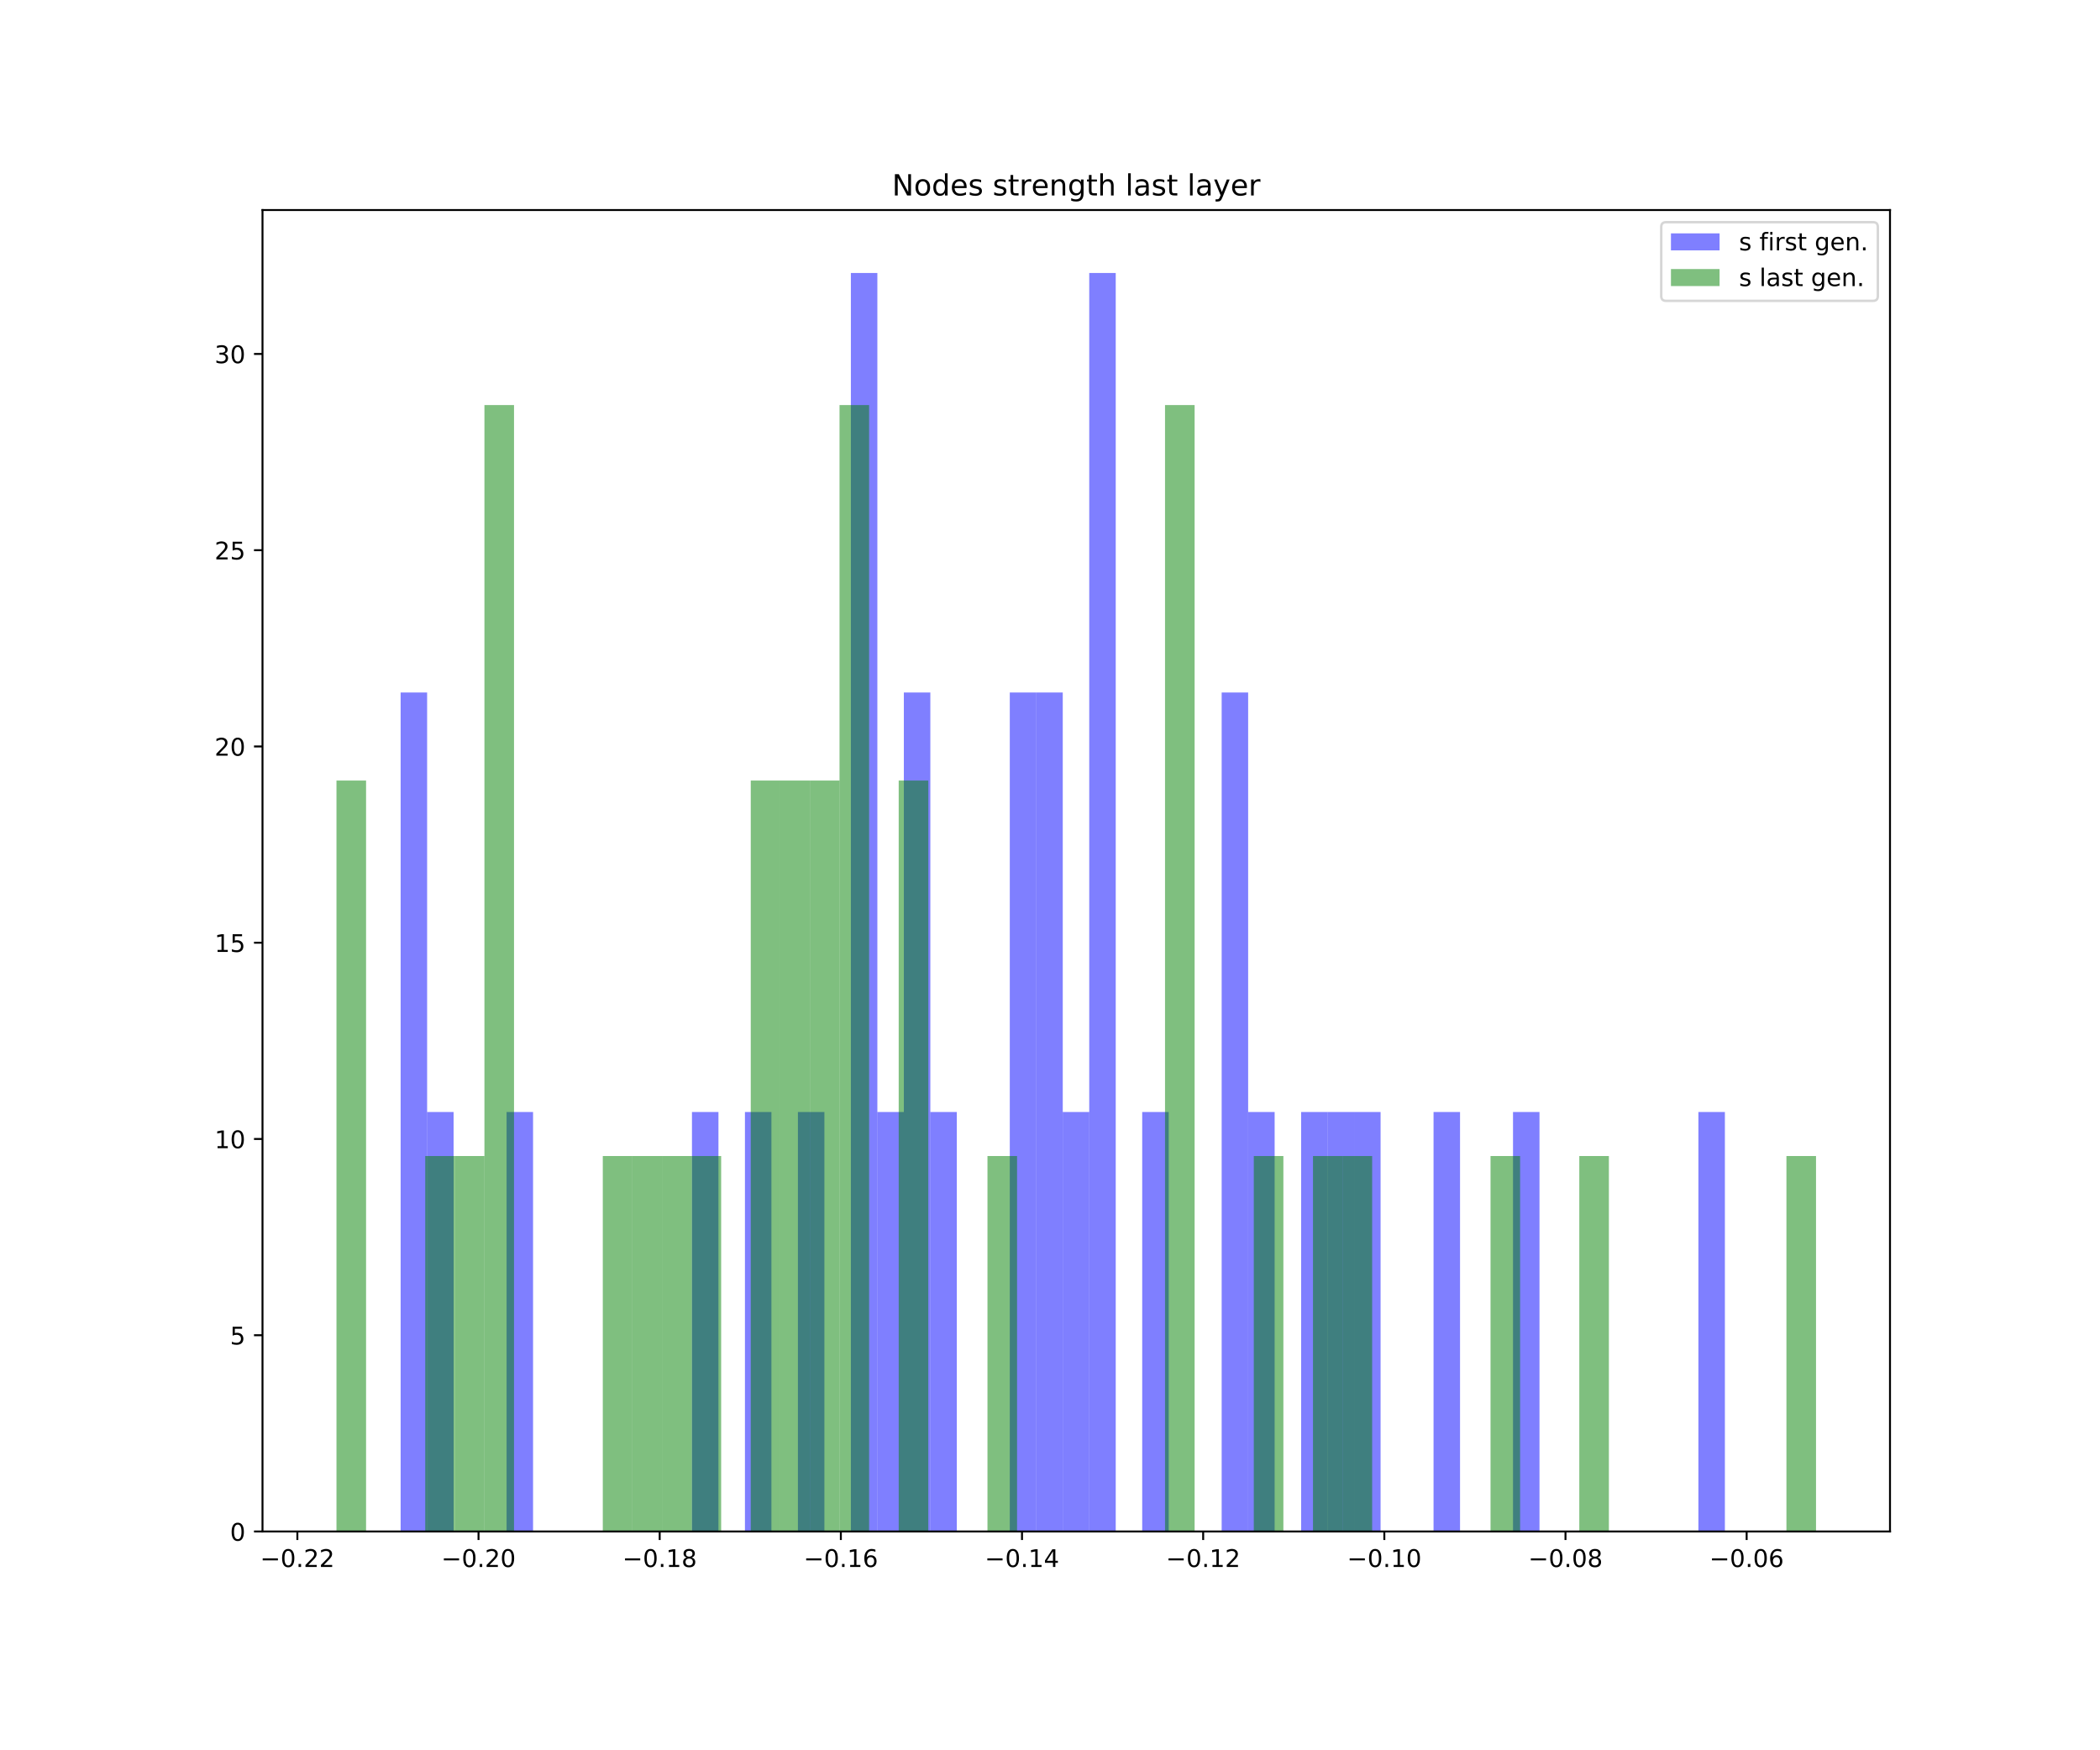 <?xml version="1.0" encoding="utf-8" standalone="no"?>
<!DOCTYPE svg PUBLIC "-//W3C//DTD SVG 1.1//EN"
  "http://www.w3.org/Graphics/SVG/1.1/DTD/svg11.dtd">
<!-- Created with matplotlib (https://matplotlib.org/) -->
<svg height="720pt" version="1.1" viewBox="0 0 864 720" width="864pt" xmlns="http://www.w3.org/2000/svg" xmlns:xlink="http://www.w3.org/1999/xlink">
 <defs>
  <style type="text/css">
*{stroke-linecap:butt;stroke-linejoin:round;white-space:pre;}
  </style>
 </defs>
 <g id="figure_1">
  <g id="patch_1">
   <path d="M 0 720 
L 864 720 
L 864 0 
L 0 0 
z
" style="fill:#ffffff;"/>
  </g>
  <g id="axes_1">
   <g id="patch_2">
    <path d="M 108 630 
L 777.6 630 
L 777.6 86.4 
L 108 86.4 
z
" style="fill:#ffffff;"/>
   </g>
   <g id="patch_3">
    <path clip-path="url(#pbca4f63475)" d="M 164.83 630 
L 175.727 630 
L 175.727 284.857 
L 164.83 284.857 
z
" style="fill:#0000ff;opacity:0.5;"/>
   </g>
   <g id="patch_4">
    <path clip-path="url(#pbca4f63475)" d="M 175.727 630 
L 186.623 630 
L 186.623 457.429 
L 175.727 457.429 
z
" style="fill:#0000ff;opacity:0.5;"/>
   </g>
   <g id="patch_5">
    <path clip-path="url(#pbca4f63475)" d="M 186.623 630 
L 197.52 630 
L 197.52 630 
L 186.623 630 
z
" style="fill:#0000ff;opacity:0.5;"/>
   </g>
   <g id="patch_6">
    <path clip-path="url(#pbca4f63475)" d="M 197.52 630 
L 208.417 630 
L 208.417 630 
L 197.52 630 
z
" style="fill:#0000ff;opacity:0.5;"/>
   </g>
   <g id="patch_7">
    <path clip-path="url(#pbca4f63475)" d="M 208.417 630 
L 219.314 630 
L 219.314 457.429 
L 208.417 457.429 
z
" style="fill:#0000ff;opacity:0.5;"/>
   </g>
   <g id="patch_8">
    <path clip-path="url(#pbca4f63475)" d="M 219.314 630 
L 230.21 630 
L 230.21 630 
L 219.314 630 
z
" style="fill:#0000ff;opacity:0.5;"/>
   </g>
   <g id="patch_9">
    <path clip-path="url(#pbca4f63475)" d="M 230.21 630 
L 241.107 630 
L 241.107 630 
L 230.21 630 
z
" style="fill:#0000ff;opacity:0.5;"/>
   </g>
   <g id="patch_10">
    <path clip-path="url(#pbca4f63475)" d="M 241.107 630 
L 252.004 630 
L 252.004 630 
L 241.107 630 
z
" style="fill:#0000ff;opacity:0.5;"/>
   </g>
   <g id="patch_11">
    <path clip-path="url(#pbca4f63475)" d="M 252.004 630 
L 262.901 630 
L 262.901 630 
L 252.004 630 
z
" style="fill:#0000ff;opacity:0.5;"/>
   </g>
   <g id="patch_12">
    <path clip-path="url(#pbca4f63475)" d="M 262.901 630 
L 273.797 630 
L 273.797 630 
L 262.901 630 
z
" style="fill:#0000ff;opacity:0.5;"/>
   </g>
   <g id="patch_13">
    <path clip-path="url(#pbca4f63475)" d="M 273.797 630 
L 284.694 630 
L 284.694 630 
L 273.797 630 
z
" style="fill:#0000ff;opacity:0.5;"/>
   </g>
   <g id="patch_14">
    <path clip-path="url(#pbca4f63475)" d="M 284.694 630 
L 295.591 630 
L 295.591 457.429 
L 284.694 457.429 
z
" style="fill:#0000ff;opacity:0.5;"/>
   </g>
   <g id="patch_15">
    <path clip-path="url(#pbca4f63475)" d="M 295.591 630 
L 306.488 630 
L 306.488 630 
L 295.591 630 
z
" style="fill:#0000ff;opacity:0.5;"/>
   </g>
   <g id="patch_16">
    <path clip-path="url(#pbca4f63475)" d="M 306.488 630 
L 317.384 630 
L 317.384 457.429 
L 306.488 457.429 
z
" style="fill:#0000ff;opacity:0.5;"/>
   </g>
   <g id="patch_17">
    <path clip-path="url(#pbca4f63475)" d="M 317.384 630 
L 328.281 630 
L 328.281 630 
L 317.384 630 
z
" style="fill:#0000ff;opacity:0.5;"/>
   </g>
   <g id="patch_18">
    <path clip-path="url(#pbca4f63475)" d="M 328.281 630 
L 339.178 630 
L 339.178 457.429 
L 328.281 457.429 
z
" style="fill:#0000ff;opacity:0.5;"/>
   </g>
   <g id="patch_19">
    <path clip-path="url(#pbca4f63475)" d="M 339.178 630 
L 350.075 630 
L 350.075 630 
L 339.178 630 
z
" style="fill:#0000ff;opacity:0.5;"/>
   </g>
   <g id="patch_20">
    <path clip-path="url(#pbca4f63475)" d="M 350.075 630 
L 360.972 630 
L 360.972 112.286 
L 350.075 112.286 
z
" style="fill:#0000ff;opacity:0.5;"/>
   </g>
   <g id="patch_21">
    <path clip-path="url(#pbca4f63475)" d="M 360.972 630 
L 371.868 630 
L 371.868 457.429 
L 360.972 457.429 
z
" style="fill:#0000ff;opacity:0.5;"/>
   </g>
   <g id="patch_22">
    <path clip-path="url(#pbca4f63475)" d="M 371.868 630 
L 382.765 630 
L 382.765 284.857 
L 371.868 284.857 
z
" style="fill:#0000ff;opacity:0.5;"/>
   </g>
   <g id="patch_23">
    <path clip-path="url(#pbca4f63475)" d="M 382.765 630 
L 393.662 630 
L 393.662 457.429 
L 382.765 457.429 
z
" style="fill:#0000ff;opacity:0.5;"/>
   </g>
   <g id="patch_24">
    <path clip-path="url(#pbca4f63475)" d="M 393.662 630 
L 404.559 630 
L 404.559 630 
L 393.662 630 
z
" style="fill:#0000ff;opacity:0.5;"/>
   </g>
   <g id="patch_25">
    <path clip-path="url(#pbca4f63475)" d="M 404.559 630 
L 415.455 630 
L 415.455 630 
L 404.559 630 
z
" style="fill:#0000ff;opacity:0.5;"/>
   </g>
   <g id="patch_26">
    <path clip-path="url(#pbca4f63475)" d="M 415.455 630 
L 426.352 630 
L 426.352 284.857 
L 415.455 284.857 
z
" style="fill:#0000ff;opacity:0.5;"/>
   </g>
   <g id="patch_27">
    <path clip-path="url(#pbca4f63475)" d="M 426.352 630 
L 437.249 630 
L 437.249 284.857 
L 426.352 284.857 
z
" style="fill:#0000ff;opacity:0.5;"/>
   </g>
   <g id="patch_28">
    <path clip-path="url(#pbca4f63475)" d="M 437.249 630 
L 448.146 630 
L 448.146 457.429 
L 437.249 457.429 
z
" style="fill:#0000ff;opacity:0.5;"/>
   </g>
   <g id="patch_29">
    <path clip-path="url(#pbca4f63475)" d="M 448.146 630 
L 459.042 630 
L 459.042 112.286 
L 448.146 112.286 
z
" style="fill:#0000ff;opacity:0.5;"/>
   </g>
   <g id="patch_30">
    <path clip-path="url(#pbca4f63475)" d="M 459.042 630 
L 469.939 630 
L 469.939 630 
L 459.042 630 
z
" style="fill:#0000ff;opacity:0.5;"/>
   </g>
   <g id="patch_31">
    <path clip-path="url(#pbca4f63475)" d="M 469.939 630 
L 480.836 630 
L 480.836 457.429 
L 469.939 457.429 
z
" style="fill:#0000ff;opacity:0.5;"/>
   </g>
   <g id="patch_32">
    <path clip-path="url(#pbca4f63475)" d="M 480.836 630 
L 491.733 630 
L 491.733 630 
L 480.836 630 
z
" style="fill:#0000ff;opacity:0.5;"/>
   </g>
   <g id="patch_33">
    <path clip-path="url(#pbca4f63475)" d="M 491.733 630 
L 502.629 630 
L 502.629 630 
L 491.733 630 
z
" style="fill:#0000ff;opacity:0.5;"/>
   </g>
   <g id="patch_34">
    <path clip-path="url(#pbca4f63475)" d="M 502.629 630 
L 513.526 630 
L 513.526 284.857 
L 502.629 284.857 
z
" style="fill:#0000ff;opacity:0.5;"/>
   </g>
   <g id="patch_35">
    <path clip-path="url(#pbca4f63475)" d="M 513.526 630 
L 524.423 630 
L 524.423 457.429 
L 513.526 457.429 
z
" style="fill:#0000ff;opacity:0.5;"/>
   </g>
   <g id="patch_36">
    <path clip-path="url(#pbca4f63475)" d="M 524.423 630 
L 535.32 630 
L 535.32 630 
L 524.423 630 
z
" style="fill:#0000ff;opacity:0.5;"/>
   </g>
   <g id="patch_37">
    <path clip-path="url(#pbca4f63475)" d="M 535.32 630 
L 546.216 630 
L 546.216 457.429 
L 535.32 457.429 
z
" style="fill:#0000ff;opacity:0.5;"/>
   </g>
   <g id="patch_38">
    <path clip-path="url(#pbca4f63475)" d="M 546.216 630 
L 557.113 630 
L 557.113 457.429 
L 546.216 457.429 
z
" style="fill:#0000ff;opacity:0.5;"/>
   </g>
   <g id="patch_39">
    <path clip-path="url(#pbca4f63475)" d="M 557.113 630 
L 568.01 630 
L 568.01 457.429 
L 557.113 457.429 
z
" style="fill:#0000ff;opacity:0.5;"/>
   </g>
   <g id="patch_40">
    <path clip-path="url(#pbca4f63475)" d="M 568.01 630 
L 578.907 630 
L 578.907 630 
L 568.01 630 
z
" style="fill:#0000ff;opacity:0.5;"/>
   </g>
   <g id="patch_41">
    <path clip-path="url(#pbca4f63475)" d="M 578.907 630 
L 589.803 630 
L 589.803 630 
L 578.907 630 
z
" style="fill:#0000ff;opacity:0.5;"/>
   </g>
   <g id="patch_42">
    <path clip-path="url(#pbca4f63475)" d="M 589.803 630 
L 600.7 630 
L 600.7 457.429 
L 589.803 457.429 
z
" style="fill:#0000ff;opacity:0.5;"/>
   </g>
   <g id="patch_43">
    <path clip-path="url(#pbca4f63475)" d="M 600.7 630 
L 611.597 630 
L 611.597 630 
L 600.7 630 
z
" style="fill:#0000ff;opacity:0.5;"/>
   </g>
   <g id="patch_44">
    <path clip-path="url(#pbca4f63475)" d="M 611.597 630 
L 622.494 630 
L 622.494 630 
L 611.597 630 
z
" style="fill:#0000ff;opacity:0.5;"/>
   </g>
   <g id="patch_45">
    <path clip-path="url(#pbca4f63475)" d="M 622.494 630 
L 633.391 630 
L 633.391 457.429 
L 622.494 457.429 
z
" style="fill:#0000ff;opacity:0.5;"/>
   </g>
   <g id="patch_46">
    <path clip-path="url(#pbca4f63475)" d="M 633.391 630 
L 644.287 630 
L 644.287 630 
L 633.391 630 
z
" style="fill:#0000ff;opacity:0.5;"/>
   </g>
   <g id="patch_47">
    <path clip-path="url(#pbca4f63475)" d="M 644.287 630 
L 655.184 630 
L 655.184 630 
L 644.287 630 
z
" style="fill:#0000ff;opacity:0.5;"/>
   </g>
   <g id="patch_48">
    <path clip-path="url(#pbca4f63475)" d="M 655.184 630 
L 666.081 630 
L 666.081 630 
L 655.184 630 
z
" style="fill:#0000ff;opacity:0.5;"/>
   </g>
   <g id="patch_49">
    <path clip-path="url(#pbca4f63475)" d="M 666.081 630 
L 676.978 630 
L 676.978 630 
L 666.081 630 
z
" style="fill:#0000ff;opacity:0.5;"/>
   </g>
   <g id="patch_50">
    <path clip-path="url(#pbca4f63475)" d="M 676.978 630 
L 687.874 630 
L 687.874 630 
L 676.978 630 
z
" style="fill:#0000ff;opacity:0.5;"/>
   </g>
   <g id="patch_51">
    <path clip-path="url(#pbca4f63475)" d="M 687.874 630 
L 698.771 630 
L 698.771 630 
L 687.874 630 
z
" style="fill:#0000ff;opacity:0.5;"/>
   </g>
   <g id="patch_52">
    <path clip-path="url(#pbca4f63475)" d="M 698.771 630 
L 709.668 630 
L 709.668 457.429 
L 698.771 457.429 
z
" style="fill:#0000ff;opacity:0.5;"/>
   </g>
   <g id="patch_53">
    <path clip-path="url(#pbca4f63475)" d="M 138.436 630 
L 150.611 630 
L 150.611 321.082 
L 138.436 321.082 
z
" style="fill:#008000;opacity:0.5;"/>
   </g>
   <g id="patch_54">
    <path clip-path="url(#pbca4f63475)" d="M 150.611 630 
L 162.785 630 
L 162.785 630 
L 150.611 630 
z
" style="fill:#008000;opacity:0.5;"/>
   </g>
   <g id="patch_55">
    <path clip-path="url(#pbca4f63475)" d="M 162.785 630 
L 174.96 630 
L 174.96 630 
L 162.785 630 
z
" style="fill:#008000;opacity:0.5;"/>
   </g>
   <g id="patch_56">
    <path clip-path="url(#pbca4f63475)" d="M 174.96 630 
L 187.135 630 
L 187.135 475.541 
L 174.96 475.541 
z
" style="fill:#008000;opacity:0.5;"/>
   </g>
   <g id="patch_57">
    <path clip-path="url(#pbca4f63475)" d="M 187.135 630 
L 199.309 630 
L 199.309 475.541 
L 187.135 475.541 
z
" style="fill:#008000;opacity:0.5;"/>
   </g>
   <g id="patch_58">
    <path clip-path="url(#pbca4f63475)" d="M 199.309 630 
L 211.484 630 
L 211.484 166.623 
L 199.309 166.623 
z
" style="fill:#008000;opacity:0.5;"/>
   </g>
   <g id="patch_59">
    <path clip-path="url(#pbca4f63475)" d="M 211.484 630 
L 223.658 630 
L 223.658 630 
L 211.484 630 
z
" style="fill:#008000;opacity:0.5;"/>
   </g>
   <g id="patch_60">
    <path clip-path="url(#pbca4f63475)" d="M 223.658 630 
L 235.833 630 
L 235.833 630 
L 223.658 630 
z
" style="fill:#008000;opacity:0.5;"/>
   </g>
   <g id="patch_61">
    <path clip-path="url(#pbca4f63475)" d="M 235.833 630 
L 248.007 630 
L 248.007 630 
L 235.833 630 
z
" style="fill:#008000;opacity:0.5;"/>
   </g>
   <g id="patch_62">
    <path clip-path="url(#pbca4f63475)" d="M 248.007 630 
L 260.182 630 
L 260.182 475.541 
L 248.007 475.541 
z
" style="fill:#008000;opacity:0.5;"/>
   </g>
   <g id="patch_63">
    <path clip-path="url(#pbca4f63475)" d="M 260.182 630 
L 272.356 630 
L 272.356 475.541 
L 260.182 475.541 
z
" style="fill:#008000;opacity:0.5;"/>
   </g>
   <g id="patch_64">
    <path clip-path="url(#pbca4f63475)" d="M 272.356 630 
L 284.531 630 
L 284.531 475.541 
L 272.356 475.541 
z
" style="fill:#008000;opacity:0.5;"/>
   </g>
   <g id="patch_65">
    <path clip-path="url(#pbca4f63475)" d="M 284.531 630 
L 296.705 630 
L 296.705 475.541 
L 284.531 475.541 
z
" style="fill:#008000;opacity:0.5;"/>
   </g>
   <g id="patch_66">
    <path clip-path="url(#pbca4f63475)" d="M 296.705 630 
L 308.88 630 
L 308.88 630 
L 296.705 630 
z
" style="fill:#008000;opacity:0.5;"/>
   </g>
   <g id="patch_67">
    <path clip-path="url(#pbca4f63475)" d="M 308.88 630 
L 321.055 630 
L 321.055 321.082 
L 308.88 321.082 
z
" style="fill:#008000;opacity:0.5;"/>
   </g>
   <g id="patch_68">
    <path clip-path="url(#pbca4f63475)" d="M 321.055 630 
L 333.229 630 
L 333.229 321.082 
L 321.055 321.082 
z
" style="fill:#008000;opacity:0.5;"/>
   </g>
   <g id="patch_69">
    <path clip-path="url(#pbca4f63475)" d="M 333.229 630 
L 345.404 630 
L 345.404 321.082 
L 333.229 321.082 
z
" style="fill:#008000;opacity:0.5;"/>
   </g>
   <g id="patch_70">
    <path clip-path="url(#pbca4f63475)" d="M 345.404 630 
L 357.578 630 
L 357.578 166.623 
L 345.404 166.623 
z
" style="fill:#008000;opacity:0.5;"/>
   </g>
   <g id="patch_71">
    <path clip-path="url(#pbca4f63475)" d="M 357.578 630 
L 369.753 630 
L 369.753 630 
L 357.578 630 
z
" style="fill:#008000;opacity:0.5;"/>
   </g>
   <g id="patch_72">
    <path clip-path="url(#pbca4f63475)" d="M 369.753 630 
L 381.927 630 
L 381.927 321.082 
L 369.753 321.082 
z
" style="fill:#008000;opacity:0.5;"/>
   </g>
   <g id="patch_73">
    <path clip-path="url(#pbca4f63475)" d="M 381.927 630 
L 394.102 630 
L 394.102 630 
L 381.927 630 
z
" style="fill:#008000;opacity:0.5;"/>
   </g>
   <g id="patch_74">
    <path clip-path="url(#pbca4f63475)" d="M 394.102 630 
L 406.276 630 
L 406.276 630 
L 394.102 630 
z
" style="fill:#008000;opacity:0.5;"/>
   </g>
   <g id="patch_75">
    <path clip-path="url(#pbca4f63475)" d="M 406.276 630 
L 418.451 630 
L 418.451 475.541 
L 406.276 475.541 
z
" style="fill:#008000;opacity:0.5;"/>
   </g>
   <g id="patch_76">
    <path clip-path="url(#pbca4f63475)" d="M 418.451 630 
L 430.625 630 
L 430.625 630 
L 418.451 630 
z
" style="fill:#008000;opacity:0.5;"/>
   </g>
   <g id="patch_77">
    <path clip-path="url(#pbca4f63475)" d="M 430.625 630 
L 442.8 630 
L 442.8 630 
L 430.625 630 
z
" style="fill:#008000;opacity:0.5;"/>
   </g>
   <g id="patch_78">
    <path clip-path="url(#pbca4f63475)" d="M 442.8 630 
L 454.975 630 
L 454.975 630 
L 442.8 630 
z
" style="fill:#008000;opacity:0.5;"/>
   </g>
   <g id="patch_79">
    <path clip-path="url(#pbca4f63475)" d="M 454.975 630 
L 467.149 630 
L 467.149 630 
L 454.975 630 
z
" style="fill:#008000;opacity:0.5;"/>
   </g>
   <g id="patch_80">
    <path clip-path="url(#pbca4f63475)" d="M 467.149 630 
L 479.324 630 
L 479.324 630 
L 467.149 630 
z
" style="fill:#008000;opacity:0.5;"/>
   </g>
   <g id="patch_81">
    <path clip-path="url(#pbca4f63475)" d="M 479.324 630 
L 491.498 630 
L 491.498 166.623 
L 479.324 166.623 
z
" style="fill:#008000;opacity:0.5;"/>
   </g>
   <g id="patch_82">
    <path clip-path="url(#pbca4f63475)" d="M 491.498 630 
L 503.673 630 
L 503.673 630 
L 491.498 630 
z
" style="fill:#008000;opacity:0.5;"/>
   </g>
   <g id="patch_83">
    <path clip-path="url(#pbca4f63475)" d="M 503.673 630 
L 515.847 630 
L 515.847 630 
L 503.673 630 
z
" style="fill:#008000;opacity:0.5;"/>
   </g>
   <g id="patch_84">
    <path clip-path="url(#pbca4f63475)" d="M 515.847 630 
L 528.022 630 
L 528.022 475.541 
L 515.847 475.541 
z
" style="fill:#008000;opacity:0.5;"/>
   </g>
   <g id="patch_85">
    <path clip-path="url(#pbca4f63475)" d="M 528.022 630 
L 540.196 630 
L 540.196 630 
L 528.022 630 
z
" style="fill:#008000;opacity:0.5;"/>
   </g>
   <g id="patch_86">
    <path clip-path="url(#pbca4f63475)" d="M 540.196 630 
L 552.371 630 
L 552.371 475.541 
L 540.196 475.541 
z
" style="fill:#008000;opacity:0.5;"/>
   </g>
   <g id="patch_87">
    <path clip-path="url(#pbca4f63475)" d="M 552.371 630 
L 564.545 630 
L 564.545 475.541 
L 552.371 475.541 
z
" style="fill:#008000;opacity:0.5;"/>
   </g>
   <g id="patch_88">
    <path clip-path="url(#pbca4f63475)" d="M 564.545 630 
L 576.72 630 
L 576.72 630 
L 564.545 630 
z
" style="fill:#008000;opacity:0.5;"/>
   </g>
   <g id="patch_89">
    <path clip-path="url(#pbca4f63475)" d="M 576.72 630 
L 588.895 630 
L 588.895 630 
L 576.72 630 
z
" style="fill:#008000;opacity:0.5;"/>
   </g>
   <g id="patch_90">
    <path clip-path="url(#pbca4f63475)" d="M 588.895 630 
L 601.069 630 
L 601.069 630 
L 588.895 630 
z
" style="fill:#008000;opacity:0.5;"/>
   </g>
   <g id="patch_91">
    <path clip-path="url(#pbca4f63475)" d="M 601.069 630 
L 613.244 630 
L 613.244 630 
L 601.069 630 
z
" style="fill:#008000;opacity:0.5;"/>
   </g>
   <g id="patch_92">
    <path clip-path="url(#pbca4f63475)" d="M 613.244 630 
L 625.418 630 
L 625.418 475.541 
L 613.244 475.541 
z
" style="fill:#008000;opacity:0.5;"/>
   </g>
   <g id="patch_93">
    <path clip-path="url(#pbca4f63475)" d="M 625.418 630 
L 637.593 630 
L 637.593 630 
L 625.418 630 
z
" style="fill:#008000;opacity:0.5;"/>
   </g>
   <g id="patch_94">
    <path clip-path="url(#pbca4f63475)" d="M 637.593 630 
L 649.767 630 
L 649.767 630 
L 637.593 630 
z
" style="fill:#008000;opacity:0.5;"/>
   </g>
   <g id="patch_95">
    <path clip-path="url(#pbca4f63475)" d="M 649.767 630 
L 661.942 630 
L 661.942 475.541 
L 649.767 475.541 
z
" style="fill:#008000;opacity:0.5;"/>
   </g>
   <g id="patch_96">
    <path clip-path="url(#pbca4f63475)" d="M 661.942 630 
L 674.116 630 
L 674.116 630 
L 661.942 630 
z
" style="fill:#008000;opacity:0.5;"/>
   </g>
   <g id="patch_97">
    <path clip-path="url(#pbca4f63475)" d="M 674.116 630 
L 686.291 630 
L 686.291 630 
L 674.116 630 
z
" style="fill:#008000;opacity:0.5;"/>
   </g>
   <g id="patch_98">
    <path clip-path="url(#pbca4f63475)" d="M 686.291 630 
L 698.465 630 
L 698.465 630 
L 686.291 630 
z
" style="fill:#008000;opacity:0.5;"/>
   </g>
   <g id="patch_99">
    <path clip-path="url(#pbca4f63475)" d="M 698.465 630 
L 710.64 630 
L 710.64 630 
L 698.465 630 
z
" style="fill:#008000;opacity:0.5;"/>
   </g>
   <g id="patch_100">
    <path clip-path="url(#pbca4f63475)" d="M 710.64 630 
L 722.815 630 
L 722.815 630 
L 710.64 630 
z
" style="fill:#008000;opacity:0.5;"/>
   </g>
   <g id="patch_101">
    <path clip-path="url(#pbca4f63475)" d="M 722.815 630 
L 734.989 630 
L 734.989 630 
L 722.815 630 
z
" style="fill:#008000;opacity:0.5;"/>
   </g>
   <g id="patch_102">
    <path clip-path="url(#pbca4f63475)" d="M 734.989 630 
L 747.164 630 
L 747.164 475.541 
L 734.989 475.541 
z
" style="fill:#008000;opacity:0.5;"/>
   </g>
   <g id="matplotlib.axis_1">
    <g id="xtick_1">
     <g id="line2d_1">
      <defs>
       <path d="M 0 0 
L 0 3.5 
" id="md433335b03" style="stroke:#000000;stroke-width:0.8;"/>
      </defs>
      <g>
       <use style="stroke:#000000;stroke-width:0.8;" x="122.345" xlink:href="#md433335b03" y="630"/>
      </g>
     </g>
     <g id="text_1">
      <!-- −0.22 -->
      <defs>
       <path d="M 10.594 35.5 
L 73.188 35.5 
L 73.188 27.203 
L 10.594 27.203 
z
" id="DejaVuSans-8722"/>
       <path d="M 31.781 66.406 
Q 24.172 66.406 20.328 58.906 
Q 16.5 51.422 16.5 36.375 
Q 16.5 21.391 20.328 13.891 
Q 24.172 6.391 31.781 6.391 
Q 39.453 6.391 43.281 13.891 
Q 47.125 21.391 47.125 36.375 
Q 47.125 51.422 43.281 58.906 
Q 39.453 66.406 31.781 66.406 
z
M 31.781 74.219 
Q 44.047 74.219 50.516 64.516 
Q 56.984 54.828 56.984 36.375 
Q 56.984 17.969 50.516 8.266 
Q 44.047 -1.422 31.781 -1.422 
Q 19.531 -1.422 13.062 8.266 
Q 6.594 17.969 6.594 36.375 
Q 6.594 54.828 13.062 64.516 
Q 19.531 74.219 31.781 74.219 
z
" id="DejaVuSans-48"/>
       <path d="M 10.688 12.406 
L 21 12.406 
L 21 0 
L 10.688 0 
z
" id="DejaVuSans-46"/>
       <path d="M 19.188 8.297 
L 53.609 8.297 
L 53.609 0 
L 7.328 0 
L 7.328 8.297 
Q 12.938 14.109 22.625 23.891 
Q 32.328 33.688 34.812 36.531 
Q 39.547 41.844 41.422 45.531 
Q 43.312 49.219 43.312 52.781 
Q 43.312 58.594 39.234 62.25 
Q 35.156 65.922 28.609 65.922 
Q 23.969 65.922 18.812 64.312 
Q 13.672 62.703 7.812 59.422 
L 7.812 69.391 
Q 13.766 71.781 18.938 73 
Q 24.125 74.219 28.422 74.219 
Q 39.75 74.219 46.484 68.547 
Q 53.219 62.891 53.219 53.422 
Q 53.219 48.922 51.531 44.891 
Q 49.859 40.875 45.406 35.406 
Q 44.188 33.984 37.641 27.219 
Q 31.109 20.453 19.188 8.297 
z
" id="DejaVuSans-50"/>
      </defs>
      <g transform="translate(107.023 644.598)scale(0.1 -0.1)">
       <use xlink:href="#DejaVuSans-8722"/>
       <use x="83.789" xlink:href="#DejaVuSans-48"/>
       <use x="147.412" xlink:href="#DejaVuSans-46"/>
       <use x="179.199" xlink:href="#DejaVuSans-50"/>
       <use x="242.822" xlink:href="#DejaVuSans-50"/>
      </g>
     </g>
    </g>
    <g id="xtick_2">
     <g id="line2d_2">
      <g>
       <use style="stroke:#000000;stroke-width:0.8;" x="196.88" xlink:href="#md433335b03" y="630"/>
      </g>
     </g>
     <g id="text_2">
      <!-- −0.20 -->
      <g transform="translate(181.557 644.598)scale(0.1 -0.1)">
       <use xlink:href="#DejaVuSans-8722"/>
       <use x="83.789" xlink:href="#DejaVuSans-48"/>
       <use x="147.412" xlink:href="#DejaVuSans-46"/>
       <use x="179.199" xlink:href="#DejaVuSans-50"/>
       <use x="242.822" xlink:href="#DejaVuSans-48"/>
      </g>
     </g>
    </g>
    <g id="xtick_3">
     <g id="line2d_3">
      <g>
       <use style="stroke:#000000;stroke-width:0.8;" x="271.414" xlink:href="#md433335b03" y="630"/>
      </g>
     </g>
     <g id="text_3">
      <!-- −0.18 -->
      <defs>
       <path d="M 12.406 8.297 
L 28.516 8.297 
L 28.516 63.922 
L 10.984 60.406 
L 10.984 69.391 
L 28.422 72.906 
L 38.281 72.906 
L 38.281 8.297 
L 54.391 8.297 
L 54.391 0 
L 12.406 0 
z
" id="DejaVuSans-49"/>
       <path d="M 31.781 34.625 
Q 24.75 34.625 20.719 30.859 
Q 16.703 27.094 16.703 20.516 
Q 16.703 13.922 20.719 10.156 
Q 24.75 6.391 31.781 6.391 
Q 38.812 6.391 42.859 10.172 
Q 46.922 13.969 46.922 20.516 
Q 46.922 27.094 42.891 30.859 
Q 38.875 34.625 31.781 34.625 
z
M 21.922 38.812 
Q 15.578 40.375 12.031 44.719 
Q 8.5 49.078 8.5 55.328 
Q 8.5 64.062 14.719 69.141 
Q 20.953 74.219 31.781 74.219 
Q 42.672 74.219 48.875 69.141 
Q 55.078 64.062 55.078 55.328 
Q 55.078 49.078 51.531 44.719 
Q 48 40.375 41.703 38.812 
Q 48.828 37.156 52.797 32.312 
Q 56.781 27.484 56.781 20.516 
Q 56.781 9.906 50.312 4.234 
Q 43.844 -1.422 31.781 -1.422 
Q 19.734 -1.422 13.25 4.234 
Q 6.781 9.906 6.781 20.516 
Q 6.781 27.484 10.781 32.312 
Q 14.797 37.156 21.922 38.812 
z
M 18.312 54.391 
Q 18.312 48.734 21.844 45.562 
Q 25.391 42.391 31.781 42.391 
Q 38.141 42.391 41.719 45.562 
Q 45.312 48.734 45.312 54.391 
Q 45.312 60.062 41.719 63.234 
Q 38.141 66.406 31.781 66.406 
Q 25.391 66.406 21.844 63.234 
Q 18.312 60.062 18.312 54.391 
z
" id="DejaVuSans-56"/>
      </defs>
      <g transform="translate(256.092 644.598)scale(0.1 -0.1)">
       <use xlink:href="#DejaVuSans-8722"/>
       <use x="83.789" xlink:href="#DejaVuSans-48"/>
       <use x="147.412" xlink:href="#DejaVuSans-46"/>
       <use x="179.199" xlink:href="#DejaVuSans-49"/>
       <use x="242.822" xlink:href="#DejaVuSans-56"/>
      </g>
     </g>
    </g>
    <g id="xtick_4">
     <g id="line2d_4">
      <g>
       <use style="stroke:#000000;stroke-width:0.8;" x="345.949" xlink:href="#md433335b03" y="630"/>
      </g>
     </g>
     <g id="text_4">
      <!-- −0.16 -->
      <defs>
       <path d="M 33.016 40.375 
Q 26.375 40.375 22.484 35.828 
Q 18.609 31.297 18.609 23.391 
Q 18.609 15.531 22.484 10.953 
Q 26.375 6.391 33.016 6.391 
Q 39.656 6.391 43.531 10.953 
Q 47.406 15.531 47.406 23.391 
Q 47.406 31.297 43.531 35.828 
Q 39.656 40.375 33.016 40.375 
z
M 52.594 71.297 
L 52.594 62.312 
Q 48.875 64.062 45.094 64.984 
Q 41.312 65.922 37.594 65.922 
Q 27.828 65.922 22.672 59.328 
Q 17.531 52.734 16.797 39.406 
Q 19.672 43.656 24.016 45.922 
Q 28.375 48.188 33.594 48.188 
Q 44.578 48.188 50.953 41.516 
Q 57.328 34.859 57.328 23.391 
Q 57.328 12.156 50.688 5.359 
Q 44.047 -1.422 33.016 -1.422 
Q 20.359 -1.422 13.672 8.266 
Q 6.984 17.969 6.984 36.375 
Q 6.984 53.656 15.188 63.938 
Q 23.391 74.219 37.203 74.219 
Q 40.922 74.219 44.703 73.484 
Q 48.484 72.75 52.594 71.297 
z
" id="DejaVuSans-54"/>
      </defs>
      <g transform="translate(330.626 644.598)scale(0.1 -0.1)">
       <use xlink:href="#DejaVuSans-8722"/>
       <use x="83.789" xlink:href="#DejaVuSans-48"/>
       <use x="147.412" xlink:href="#DejaVuSans-46"/>
       <use x="179.199" xlink:href="#DejaVuSans-49"/>
       <use x="242.822" xlink:href="#DejaVuSans-54"/>
      </g>
     </g>
    </g>
    <g id="xtick_5">
     <g id="line2d_5">
      <g>
       <use style="stroke:#000000;stroke-width:0.8;" x="420.484" xlink:href="#md433335b03" y="630"/>
      </g>
     </g>
     <g id="text_5">
      <!-- −0.14 -->
      <defs>
       <path d="M 37.797 64.312 
L 12.891 25.391 
L 37.797 25.391 
z
M 35.203 72.906 
L 47.609 72.906 
L 47.609 25.391 
L 58.016 25.391 
L 58.016 17.188 
L 47.609 17.188 
L 47.609 0 
L 37.797 0 
L 37.797 17.188 
L 4.891 17.188 
L 4.891 26.703 
z
" id="DejaVuSans-52"/>
      </defs>
      <g transform="translate(405.161 644.598)scale(0.1 -0.1)">
       <use xlink:href="#DejaVuSans-8722"/>
       <use x="83.789" xlink:href="#DejaVuSans-48"/>
       <use x="147.412" xlink:href="#DejaVuSans-46"/>
       <use x="179.199" xlink:href="#DejaVuSans-49"/>
       <use x="242.822" xlink:href="#DejaVuSans-52"/>
      </g>
     </g>
    </g>
    <g id="xtick_6">
     <g id="line2d_6">
      <g>
       <use style="stroke:#000000;stroke-width:0.8;" x="495.018" xlink:href="#md433335b03" y="630"/>
      </g>
     </g>
     <g id="text_6">
      <!-- −0.12 -->
      <g transform="translate(479.696 644.598)scale(0.1 -0.1)">
       <use xlink:href="#DejaVuSans-8722"/>
       <use x="83.789" xlink:href="#DejaVuSans-48"/>
       <use x="147.412" xlink:href="#DejaVuSans-46"/>
       <use x="179.199" xlink:href="#DejaVuSans-49"/>
       <use x="242.822" xlink:href="#DejaVuSans-50"/>
      </g>
     </g>
    </g>
    <g id="xtick_7">
     <g id="line2d_7">
      <g>
       <use style="stroke:#000000;stroke-width:0.8;" x="569.553" xlink:href="#md433335b03" y="630"/>
      </g>
     </g>
     <g id="text_7">
      <!-- −0.10 -->
      <g transform="translate(554.23 644.598)scale(0.1 -0.1)">
       <use xlink:href="#DejaVuSans-8722"/>
       <use x="83.789" xlink:href="#DejaVuSans-48"/>
       <use x="147.412" xlink:href="#DejaVuSans-46"/>
       <use x="179.199" xlink:href="#DejaVuSans-49"/>
       <use x="242.822" xlink:href="#DejaVuSans-48"/>
      </g>
     </g>
    </g>
    <g id="xtick_8">
     <g id="line2d_8">
      <g>
       <use style="stroke:#000000;stroke-width:0.8;" x="644.088" xlink:href="#md433335b03" y="630"/>
      </g>
     </g>
     <g id="text_8">
      <!-- −0.08 -->
      <g transform="translate(628.765 644.598)scale(0.1 -0.1)">
       <use xlink:href="#DejaVuSans-8722"/>
       <use x="83.789" xlink:href="#DejaVuSans-48"/>
       <use x="147.412" xlink:href="#DejaVuSans-46"/>
       <use x="179.199" xlink:href="#DejaVuSans-48"/>
       <use x="242.822" xlink:href="#DejaVuSans-56"/>
      </g>
     </g>
    </g>
    <g id="xtick_9">
     <g id="line2d_9">
      <g>
       <use style="stroke:#000000;stroke-width:0.8;" x="718.622" xlink:href="#md433335b03" y="630"/>
      </g>
     </g>
     <g id="text_9">
      <!-- −0.06 -->
      <g transform="translate(703.3 644.598)scale(0.1 -0.1)">
       <use xlink:href="#DejaVuSans-8722"/>
       <use x="83.789" xlink:href="#DejaVuSans-48"/>
       <use x="147.412" xlink:href="#DejaVuSans-46"/>
       <use x="179.199" xlink:href="#DejaVuSans-48"/>
       <use x="242.822" xlink:href="#DejaVuSans-54"/>
      </g>
     </g>
    </g>
   </g>
   <g id="matplotlib.axis_2">
    <g id="ytick_1">
     <g id="line2d_10">
      <defs>
       <path d="M 0 0 
L -3.5 0 
" id="m391b0ba140" style="stroke:#000000;stroke-width:0.8;"/>
      </defs>
      <g>
       <use style="stroke:#000000;stroke-width:0.8;" x="108" xlink:href="#m391b0ba140" y="630"/>
      </g>
     </g>
     <g id="text_10">
      <!-- 0 -->
      <g transform="translate(94.638 633.799)scale(0.1 -0.1)">
       <use xlink:href="#DejaVuSans-48"/>
      </g>
     </g>
    </g>
    <g id="ytick_2">
     <g id="line2d_11">
      <g>
       <use style="stroke:#000000;stroke-width:0.8;" x="108" xlink:href="#m391b0ba140" y="549.266"/>
      </g>
     </g>
     <g id="text_11">
      <!-- 5 -->
      <defs>
       <path d="M 10.797 72.906 
L 49.516 72.906 
L 49.516 64.594 
L 19.828 64.594 
L 19.828 46.734 
Q 21.969 47.469 24.109 47.828 
Q 26.266 48.188 28.422 48.188 
Q 40.625 48.188 47.75 41.5 
Q 54.891 34.812 54.891 23.391 
Q 54.891 11.625 47.562 5.094 
Q 40.234 -1.422 26.906 -1.422 
Q 22.312 -1.422 17.547 -0.641 
Q 12.797 0.141 7.719 1.703 
L 7.719 11.625 
Q 12.109 9.234 16.797 8.062 
Q 21.484 6.891 26.703 6.891 
Q 35.156 6.891 40.078 11.328 
Q 45.016 15.766 45.016 23.391 
Q 45.016 31 40.078 35.438 
Q 35.156 39.891 26.703 39.891 
Q 22.75 39.891 18.812 39.016 
Q 14.891 38.141 10.797 36.281 
z
" id="DejaVuSans-53"/>
      </defs>
      <g transform="translate(94.638 553.065)scale(0.1 -0.1)">
       <use xlink:href="#DejaVuSans-53"/>
      </g>
     </g>
    </g>
    <g id="ytick_3">
     <g id="line2d_12">
      <g>
       <use style="stroke:#000000;stroke-width:0.8;" x="108" xlink:href="#m391b0ba140" y="468.531"/>
      </g>
     </g>
     <g id="text_12">
      <!-- 10 -->
      <g transform="translate(88.275 472.331)scale(0.1 -0.1)">
       <use xlink:href="#DejaVuSans-49"/>
       <use x="63.623" xlink:href="#DejaVuSans-48"/>
      </g>
     </g>
    </g>
    <g id="ytick_4">
     <g id="line2d_13">
      <g>
       <use style="stroke:#000000;stroke-width:0.8;" x="108" xlink:href="#m391b0ba140" y="387.797"/>
      </g>
     </g>
     <g id="text_13">
      <!-- 15 -->
      <g transform="translate(88.275 391.596)scale(0.1 -0.1)">
       <use xlink:href="#DejaVuSans-49"/>
       <use x="63.623" xlink:href="#DejaVuSans-53"/>
      </g>
     </g>
    </g>
    <g id="ytick_5">
     <g id="line2d_14">
      <g>
       <use style="stroke:#000000;stroke-width:0.8;" x="108" xlink:href="#m391b0ba140" y="307.063"/>
      </g>
     </g>
     <g id="text_14">
      <!-- 20 -->
      <g transform="translate(88.275 310.862)scale(0.1 -0.1)">
       <use xlink:href="#DejaVuSans-50"/>
       <use x="63.623" xlink:href="#DejaVuSans-48"/>
      </g>
     </g>
    </g>
    <g id="ytick_6">
     <g id="line2d_15">
      <g>
       <use style="stroke:#000000;stroke-width:0.8;" x="108" xlink:href="#m391b0ba140" y="226.329"/>
      </g>
     </g>
     <g id="text_15">
      <!-- 25 -->
      <g transform="translate(88.275 230.128)scale(0.1 -0.1)">
       <use xlink:href="#DejaVuSans-50"/>
       <use x="63.623" xlink:href="#DejaVuSans-53"/>
      </g>
     </g>
    </g>
    <g id="ytick_7">
     <g id="line2d_16">
      <g>
       <use style="stroke:#000000;stroke-width:0.8;" x="108" xlink:href="#m391b0ba140" y="145.594"/>
      </g>
     </g>
     <g id="text_16">
      <!-- 30 -->
      <defs>
       <path d="M 40.578 39.312 
Q 47.656 37.797 51.625 33 
Q 55.609 28.219 55.609 21.188 
Q 55.609 10.406 48.188 4.484 
Q 40.766 -1.422 27.094 -1.422 
Q 22.516 -1.422 17.656 -0.516 
Q 12.797 0.391 7.625 2.203 
L 7.625 11.719 
Q 11.719 9.328 16.594 8.109 
Q 21.484 6.891 26.812 6.891 
Q 36.078 6.891 40.938 10.547 
Q 45.797 14.203 45.797 21.188 
Q 45.797 27.641 41.281 31.266 
Q 36.766 34.906 28.719 34.906 
L 20.219 34.906 
L 20.219 43.016 
L 29.109 43.016 
Q 36.375 43.016 40.234 45.922 
Q 44.094 48.828 44.094 54.297 
Q 44.094 59.906 40.109 62.906 
Q 36.141 65.922 28.719 65.922 
Q 24.656 65.922 20.016 65.031 
Q 15.375 64.156 9.812 62.312 
L 9.812 71.094 
Q 15.438 72.656 20.344 73.438 
Q 25.25 74.219 29.594 74.219 
Q 40.828 74.219 47.359 69.109 
Q 53.906 64.016 53.906 55.328 
Q 53.906 49.266 50.438 45.094 
Q 46.969 40.922 40.578 39.312 
z
" id="DejaVuSans-51"/>
      </defs>
      <g transform="translate(88.275 149.393)scale(0.1 -0.1)">
       <use xlink:href="#DejaVuSans-51"/>
       <use x="63.623" xlink:href="#DejaVuSans-48"/>
      </g>
     </g>
    </g>
   </g>
   <g id="patch_103">
    <path d="M 108 630 
L 108 86.4 
" style="fill:none;stroke:#000000;stroke-linecap:square;stroke-linejoin:miter;stroke-width:0.8;"/>
   </g>
   <g id="patch_104">
    <path d="M 777.6 630 
L 777.6 86.4 
" style="fill:none;stroke:#000000;stroke-linecap:square;stroke-linejoin:miter;stroke-width:0.8;"/>
   </g>
   <g id="patch_105">
    <path d="M 108 630 
L 777.6 630 
" style="fill:none;stroke:#000000;stroke-linecap:square;stroke-linejoin:miter;stroke-width:0.8;"/>
   </g>
   <g id="patch_106">
    <path d="M 108 86.4 
L 777.6 86.4 
" style="fill:none;stroke:#000000;stroke-linecap:square;stroke-linejoin:miter;stroke-width:0.8;"/>
   </g>
   <g id="text_17">
    <!-- Nodes strength last layer -->
    <defs>
     <path d="M 9.812 72.906 
L 23.094 72.906 
L 55.422 11.922 
L 55.422 72.906 
L 64.984 72.906 
L 64.984 0 
L 51.703 0 
L 19.391 60.984 
L 19.391 0 
L 9.812 0 
z
" id="DejaVuSans-78"/>
     <path d="M 30.609 48.391 
Q 23.391 48.391 19.188 42.75 
Q 14.984 37.109 14.984 27.297 
Q 14.984 17.484 19.156 11.844 
Q 23.344 6.203 30.609 6.203 
Q 37.797 6.203 41.984 11.859 
Q 46.188 17.531 46.188 27.297 
Q 46.188 37.016 41.984 42.703 
Q 37.797 48.391 30.609 48.391 
z
M 30.609 56 
Q 42.328 56 49.016 48.375 
Q 55.719 40.766 55.719 27.297 
Q 55.719 13.875 49.016 6.219 
Q 42.328 -1.422 30.609 -1.422 
Q 18.844 -1.422 12.172 6.219 
Q 5.516 13.875 5.516 27.297 
Q 5.516 40.766 12.172 48.375 
Q 18.844 56 30.609 56 
z
" id="DejaVuSans-111"/>
     <path d="M 45.406 46.391 
L 45.406 75.984 
L 54.391 75.984 
L 54.391 0 
L 45.406 0 
L 45.406 8.203 
Q 42.578 3.328 38.25 0.953 
Q 33.938 -1.422 27.875 -1.422 
Q 17.969 -1.422 11.734 6.484 
Q 5.516 14.406 5.516 27.297 
Q 5.516 40.188 11.734 48.094 
Q 17.969 56 27.875 56 
Q 33.938 56 38.25 53.625 
Q 42.578 51.266 45.406 46.391 
z
M 14.797 27.297 
Q 14.797 17.391 18.875 11.75 
Q 22.953 6.109 30.078 6.109 
Q 37.203 6.109 41.297 11.75 
Q 45.406 17.391 45.406 27.297 
Q 45.406 37.203 41.297 42.844 
Q 37.203 48.484 30.078 48.484 
Q 22.953 48.484 18.875 42.844 
Q 14.797 37.203 14.797 27.297 
z
" id="DejaVuSans-100"/>
     <path d="M 56.203 29.594 
L 56.203 25.203 
L 14.891 25.203 
Q 15.484 15.922 20.484 11.062 
Q 25.484 6.203 34.422 6.203 
Q 39.594 6.203 44.453 7.469 
Q 49.312 8.734 54.109 11.281 
L 54.109 2.781 
Q 49.266 0.734 44.188 -0.344 
Q 39.109 -1.422 33.891 -1.422 
Q 20.797 -1.422 13.156 6.188 
Q 5.516 13.812 5.516 26.812 
Q 5.516 40.234 12.766 48.109 
Q 20.016 56 32.328 56 
Q 43.359 56 49.781 48.891 
Q 56.203 41.797 56.203 29.594 
z
M 47.219 32.234 
Q 47.125 39.594 43.094 43.984 
Q 39.062 48.391 32.422 48.391 
Q 24.906 48.391 20.391 44.141 
Q 15.875 39.891 15.188 32.172 
z
" id="DejaVuSans-101"/>
     <path d="M 44.281 53.078 
L 44.281 44.578 
Q 40.484 46.531 36.375 47.5 
Q 32.281 48.484 27.875 48.484 
Q 21.188 48.484 17.844 46.438 
Q 14.5 44.391 14.5 40.281 
Q 14.5 37.156 16.891 35.375 
Q 19.281 33.594 26.516 31.984 
L 29.594 31.297 
Q 39.156 29.25 43.188 25.516 
Q 47.219 21.781 47.219 15.094 
Q 47.219 7.469 41.188 3.016 
Q 35.156 -1.422 24.609 -1.422 
Q 20.219 -1.422 15.453 -0.562 
Q 10.688 0.297 5.422 2 
L 5.422 11.281 
Q 10.406 8.688 15.234 7.391 
Q 20.062 6.109 24.812 6.109 
Q 31.156 6.109 34.562 8.281 
Q 37.984 10.453 37.984 14.406 
Q 37.984 18.062 35.516 20.016 
Q 33.062 21.969 24.703 23.781 
L 21.578 24.516 
Q 13.234 26.266 9.516 29.906 
Q 5.812 33.547 5.812 39.891 
Q 5.812 47.609 11.281 51.797 
Q 16.75 56 26.812 56 
Q 31.781 56 36.172 55.266 
Q 40.578 54.547 44.281 53.078 
z
" id="DejaVuSans-115"/>
     <path id="DejaVuSans-32"/>
     <path d="M 18.312 70.219 
L 18.312 54.688 
L 36.812 54.688 
L 36.812 47.703 
L 18.312 47.703 
L 18.312 18.016 
Q 18.312 11.328 20.141 9.422 
Q 21.969 7.516 27.594 7.516 
L 36.812 7.516 
L 36.812 0 
L 27.594 0 
Q 17.188 0 13.234 3.875 
Q 9.281 7.766 9.281 18.016 
L 9.281 47.703 
L 2.688 47.703 
L 2.688 54.688 
L 9.281 54.688 
L 9.281 70.219 
z
" id="DejaVuSans-116"/>
     <path d="M 41.109 46.297 
Q 39.594 47.172 37.812 47.578 
Q 36.031 48 33.891 48 
Q 26.266 48 22.188 43.047 
Q 18.109 38.094 18.109 28.812 
L 18.109 0 
L 9.078 0 
L 9.078 54.688 
L 18.109 54.688 
L 18.109 46.188 
Q 20.953 51.172 25.484 53.578 
Q 30.031 56 36.531 56 
Q 37.453 56 38.578 55.875 
Q 39.703 55.766 41.062 55.516 
z
" id="DejaVuSans-114"/>
     <path d="M 54.891 33.016 
L 54.891 0 
L 45.906 0 
L 45.906 32.719 
Q 45.906 40.484 42.875 44.328 
Q 39.844 48.188 33.797 48.188 
Q 26.516 48.188 22.312 43.547 
Q 18.109 38.922 18.109 30.906 
L 18.109 0 
L 9.078 0 
L 9.078 54.688 
L 18.109 54.688 
L 18.109 46.188 
Q 21.344 51.125 25.703 53.562 
Q 30.078 56 35.797 56 
Q 45.219 56 50.047 50.172 
Q 54.891 44.344 54.891 33.016 
z
" id="DejaVuSans-110"/>
     <path d="M 45.406 27.984 
Q 45.406 37.75 41.375 43.109 
Q 37.359 48.484 30.078 48.484 
Q 22.859 48.484 18.828 43.109 
Q 14.797 37.75 14.797 27.984 
Q 14.797 18.266 18.828 12.891 
Q 22.859 7.516 30.078 7.516 
Q 37.359 7.516 41.375 12.891 
Q 45.406 18.266 45.406 27.984 
z
M 54.391 6.781 
Q 54.391 -7.172 48.188 -13.984 
Q 42 -20.797 29.203 -20.797 
Q 24.469 -20.797 20.266 -20.094 
Q 16.062 -19.391 12.109 -17.922 
L 12.109 -9.188 
Q 16.062 -11.328 19.922 -12.344 
Q 23.781 -13.375 27.781 -13.375 
Q 36.625 -13.375 41.016 -8.766 
Q 45.406 -4.156 45.406 5.172 
L 45.406 9.625 
Q 42.625 4.781 38.281 2.391 
Q 33.938 0 27.875 0 
Q 17.828 0 11.672 7.656 
Q 5.516 15.328 5.516 27.984 
Q 5.516 40.672 11.672 48.328 
Q 17.828 56 27.875 56 
Q 33.938 56 38.281 53.609 
Q 42.625 51.219 45.406 46.391 
L 45.406 54.688 
L 54.391 54.688 
z
" id="DejaVuSans-103"/>
     <path d="M 54.891 33.016 
L 54.891 0 
L 45.906 0 
L 45.906 32.719 
Q 45.906 40.484 42.875 44.328 
Q 39.844 48.188 33.797 48.188 
Q 26.516 48.188 22.312 43.547 
Q 18.109 38.922 18.109 30.906 
L 18.109 0 
L 9.078 0 
L 9.078 75.984 
L 18.109 75.984 
L 18.109 46.188 
Q 21.344 51.125 25.703 53.562 
Q 30.078 56 35.797 56 
Q 45.219 56 50.047 50.172 
Q 54.891 44.344 54.891 33.016 
z
" id="DejaVuSans-104"/>
     <path d="M 9.422 75.984 
L 18.406 75.984 
L 18.406 0 
L 9.422 0 
z
" id="DejaVuSans-108"/>
     <path d="M 34.281 27.484 
Q 23.391 27.484 19.188 25 
Q 14.984 22.516 14.984 16.5 
Q 14.984 11.719 18.141 8.906 
Q 21.297 6.109 26.703 6.109 
Q 34.188 6.109 38.703 11.406 
Q 43.219 16.703 43.219 25.484 
L 43.219 27.484 
z
M 52.203 31.203 
L 52.203 0 
L 43.219 0 
L 43.219 8.297 
Q 40.141 3.328 35.547 0.953 
Q 30.953 -1.422 24.312 -1.422 
Q 15.922 -1.422 10.953 3.297 
Q 6 8.016 6 15.922 
Q 6 25.141 12.172 29.828 
Q 18.359 34.516 30.609 34.516 
L 43.219 34.516 
L 43.219 35.406 
Q 43.219 41.609 39.141 45 
Q 35.062 48.391 27.688 48.391 
Q 23 48.391 18.547 47.266 
Q 14.109 46.141 10.016 43.891 
L 10.016 52.203 
Q 14.938 54.109 19.578 55.047 
Q 24.219 56 28.609 56 
Q 40.484 56 46.344 49.844 
Q 52.203 43.703 52.203 31.203 
z
" id="DejaVuSans-97"/>
     <path d="M 32.172 -5.078 
Q 28.375 -14.844 24.75 -17.812 
Q 21.141 -20.797 15.094 -20.797 
L 7.906 -20.797 
L 7.906 -13.281 
L 13.188 -13.281 
Q 16.891 -13.281 18.938 -11.516 
Q 21 -9.766 23.484 -3.219 
L 25.094 0.875 
L 2.984 54.688 
L 12.5 54.688 
L 29.594 11.922 
L 46.688 54.688 
L 56.203 54.688 
z
" id="DejaVuSans-121"/>
    </defs>
    <g transform="translate(367.017 80.4)scale(0.12 -0.12)">
     <use xlink:href="#DejaVuSans-78"/>
     <use x="74.805" xlink:href="#DejaVuSans-111"/>
     <use x="135.986" xlink:href="#DejaVuSans-100"/>
     <use x="199.463" xlink:href="#DejaVuSans-101"/>
     <use x="260.986" xlink:href="#DejaVuSans-115"/>
     <use x="313.086" xlink:href="#DejaVuSans-32"/>
     <use x="344.873" xlink:href="#DejaVuSans-115"/>
     <use x="396.973" xlink:href="#DejaVuSans-116"/>
     <use x="436.182" xlink:href="#DejaVuSans-114"/>
     <use x="477.264" xlink:href="#DejaVuSans-101"/>
     <use x="538.787" xlink:href="#DejaVuSans-110"/>
     <use x="602.166" xlink:href="#DejaVuSans-103"/>
     <use x="665.643" xlink:href="#DejaVuSans-116"/>
     <use x="704.852" xlink:href="#DejaVuSans-104"/>
     <use x="768.23" xlink:href="#DejaVuSans-32"/>
     <use x="800.018" xlink:href="#DejaVuSans-108"/>
     <use x="827.801" xlink:href="#DejaVuSans-97"/>
     <use x="889.08" xlink:href="#DejaVuSans-115"/>
     <use x="941.18" xlink:href="#DejaVuSans-116"/>
     <use x="980.389" xlink:href="#DejaVuSans-32"/>
     <use x="1012.176" xlink:href="#DejaVuSans-108"/>
     <use x="1039.959" xlink:href="#DejaVuSans-97"/>
     <use x="1101.238" xlink:href="#DejaVuSans-121"/>
     <use x="1160.418" xlink:href="#DejaVuSans-101"/>
     <use x="1221.941" xlink:href="#DejaVuSans-114"/>
    </g>
   </g>
   <g id="legend_1">
    <g id="patch_107">
     <path d="M 685.478 123.756 
L 770.6 123.756 
Q 772.6 123.756 772.6 121.756 
L 772.6 93.4 
Q 772.6 91.4 770.6 91.4 
L 685.478 91.4 
Q 683.478 91.4 683.478 93.4 
L 683.478 121.756 
Q 683.478 123.756 685.478 123.756 
z
" style="fill:#ffffff;opacity:0.8;stroke:#cccccc;stroke-linejoin:miter;"/>
    </g>
    <g id="patch_108">
     <path d="M 687.478 102.998 
L 707.478 102.998 
L 707.478 95.998 
L 687.478 95.998 
z
" style="fill:#0000ff;opacity:0.5;"/>
    </g>
    <g id="text_18">
     <!-- s first gen. -->
     <defs>
      <path d="M 37.109 75.984 
L 37.109 68.5 
L 28.516 68.5 
Q 23.688 68.5 21.797 66.547 
Q 19.922 64.594 19.922 59.516 
L 19.922 54.688 
L 34.719 54.688 
L 34.719 47.703 
L 19.922 47.703 
L 19.922 0 
L 10.891 0 
L 10.891 47.703 
L 2.297 47.703 
L 2.297 54.688 
L 10.891 54.688 
L 10.891 58.5 
Q 10.891 67.625 15.141 71.797 
Q 19.391 75.984 28.609 75.984 
z
" id="DejaVuSans-102"/>
      <path d="M 9.422 54.688 
L 18.406 54.688 
L 18.406 0 
L 9.422 0 
z
M 9.422 75.984 
L 18.406 75.984 
L 18.406 64.594 
L 9.422 64.594 
z
" id="DejaVuSans-105"/>
     </defs>
     <g transform="translate(715.478 102.998)scale(0.1 -0.1)">
      <use xlink:href="#DejaVuSans-115"/>
      <use x="52.1" xlink:href="#DejaVuSans-32"/>
      <use x="83.887" xlink:href="#DejaVuSans-102"/>
      <use x="119.092" xlink:href="#DejaVuSans-105"/>
      <use x="146.875" xlink:href="#DejaVuSans-114"/>
      <use x="187.988" xlink:href="#DejaVuSans-115"/>
      <use x="240.088" xlink:href="#DejaVuSans-116"/>
      <use x="279.297" xlink:href="#DejaVuSans-32"/>
      <use x="311.084" xlink:href="#DejaVuSans-103"/>
      <use x="374.561" xlink:href="#DejaVuSans-101"/>
      <use x="436.084" xlink:href="#DejaVuSans-110"/>
      <use x="499.463" xlink:href="#DejaVuSans-46"/>
     </g>
    </g>
    <g id="patch_109">
     <path d="M 687.478 117.677 
L 707.478 117.677 
L 707.478 110.677 
L 687.478 110.677 
z
" style="fill:#008000;opacity:0.5;"/>
    </g>
    <g id="text_19">
     <!-- s last gen. -->
     <g transform="translate(715.478 117.677)scale(0.1 -0.1)">
      <use xlink:href="#DejaVuSans-115"/>
      <use x="52.1" xlink:href="#DejaVuSans-32"/>
      <use x="83.887" xlink:href="#DejaVuSans-108"/>
      <use x="111.67" xlink:href="#DejaVuSans-97"/>
      <use x="172.949" xlink:href="#DejaVuSans-115"/>
      <use x="225.049" xlink:href="#DejaVuSans-116"/>
      <use x="264.258" xlink:href="#DejaVuSans-32"/>
      <use x="296.045" xlink:href="#DejaVuSans-103"/>
      <use x="359.521" xlink:href="#DejaVuSans-101"/>
      <use x="421.045" xlink:href="#DejaVuSans-110"/>
      <use x="484.424" xlink:href="#DejaVuSans-46"/>
     </g>
    </g>
   </g>
  </g>
 </g>
 <defs>
  <clipPath id="pbca4f63475">
   <rect height="543.6" width="669.6" x="108" y="86.4"/>
  </clipPath>
 </defs>
</svg>
